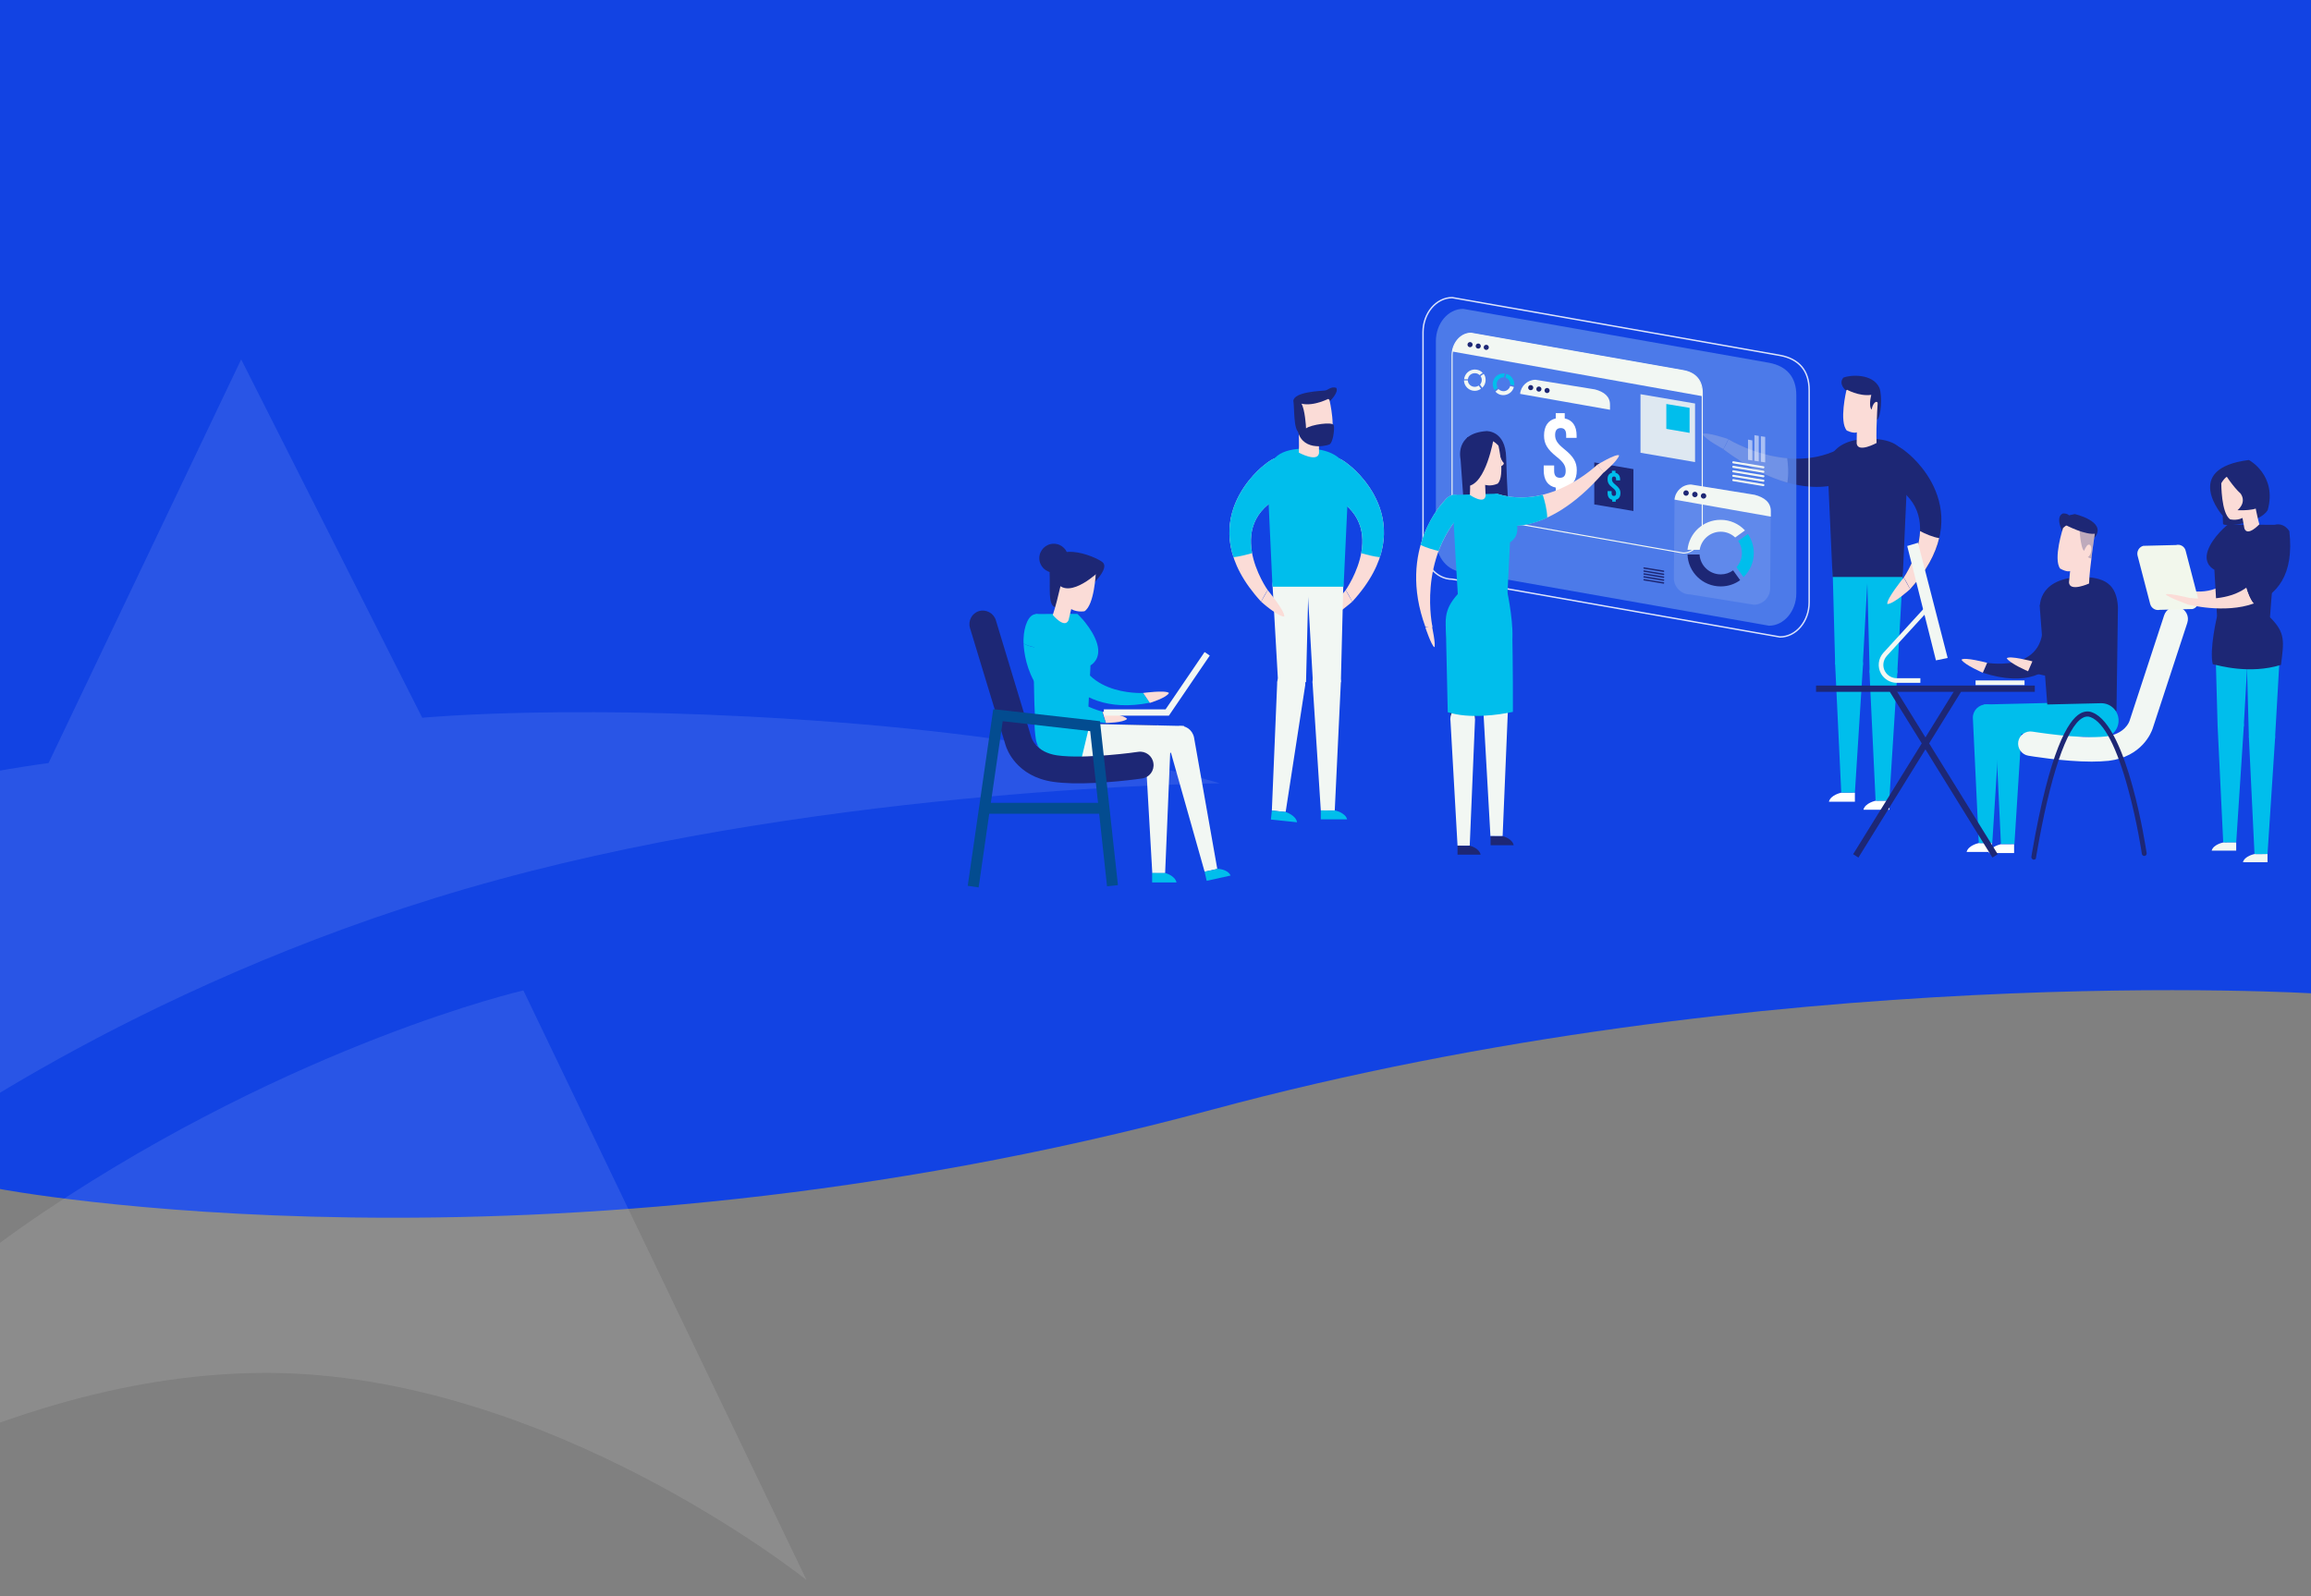 <svg width="1440" height="995" viewBox="0 0 1440 995" fill="none" xmlns="http://www.w3.org/2000/svg">
    <rect x="0" y="0" width="1440" height="995" fill="#808080" stroke="none"/>
    <rect width="1440" height="464" fill="#1243E3"/>
    <path d="M755.262 691.623C334.309 805.111 -1 740.909 -1 740.909V441H1443V619.268C1443 619.268 1103.38 597.771 755.262 691.623Z" fill="#1243E3"/>
    <g opacity="0.1">
        <path fill-rule="evenodd" clip-rule="evenodd" d="M310.512 548.252C521.753 490.607 760 488.206 760 488.206C760 488.206 677.184 462.386 524.154 450.376C362.722 437.766 263.103 447.374 263.103 447.374L150.281 224L30.258 475.596C30.258 475.596 -113.17 493.61 -265 554.257L-51.358 714.582C-51.358 714.582 93.87 607.098 310.512 548.252Z" fill="white"/>
        <path fill-rule="evenodd" clip-rule="evenodd" d="M27.257 755.414C-130.574 861.696 -201.988 994.4 -201.988 994.4C-204.388 1001 -30.354 855.692 165.884 855.692C341.718 855.692 502.55 984.792 502.55 984.792L326.115 617.306C326.115 617.306 185.088 649.731 27.257 755.414Z" fill="white"/>
    </g>
    <g clip-path="url(#clip0)">
        <path d="M1073.9 279.9C1073.9 279.9 1062.9 274.2 1060.9 270.6C1062.7 268.8 1077 273.7 1077 273.7L1073.9 279.9Z" fill="#FBDCD7"/>
        <path d="M1150.1 243.3C1150.1 243.3 1145.3 239.3 1148.6 235.4C1152.3 233.7 1166.9 232.4 1171.1 241.8C1172.9 246.7 1172.2 259.7 1169.6 261.8C1166.1 255.8 1164.3 248 1164.3 248L1160.6 245L1157.5 243.3" fill="#1D2775"/>
        <path d="M1165 419.2L1182.2 419.5L1185.5 359.9C1185.5 359.5 1185.6 359.1 1185.6 358.7C1185.6 352.6 1180.6 347.6 1174.5 347.6C1168.4 347.6 1163.4 352.6 1163.4 358.7C1163.4 358.8 1163.4 359 1163.4 359.1L1165 419.2Z" fill="#00BEEC"/>
        <path d="M1143.5 414.2L1160.7 414.5L1164 354.9C1164 354.5 1164.1 354.1 1164.1 353.7C1164.1 347.6 1159.1 342.6 1153 342.6C1146.9 342.6 1141.9 347.6 1141.9 353.7C1141.9 353.8 1141.9 354 1141.9 354.1L1143.5 414.2Z" fill="#00BEEC"/>
        <path d="M1173.6 410.7C1168.8 410.7 1164.9 414.5 1164.9 419.2L1168.7 499.1H1177.2L1182.2 420.2C1182.2 419.9 1182.3 419.5 1182.3 419.2C1182.3 414.5 1178.4 410.7 1173.6 410.7Z" fill="#00BEEC"/>
        <path d="M1152.2 405.6C1147.4 405.6 1143.5 409.4 1143.5 414.1L1147.3 494H1155.8L1160.8 415.1C1160.8 414.8 1160.9 414.4 1160.9 414.1C1160.9 409.5 1157 405.6 1152.2 405.6Z" fill="#00BEEC"/>
        <path d="M1188.6 293.2L1185.6 359.6H1164.2H1163.3H1141.9L1138.9 293.2C1138.9 293.2 1136.7 274 1164.5 273.4C1180.9 273.7 1188.2 278.8 1188.6 293.2Z" fill="#1D2775"/>
        <path d="M1168.7 499.1C1168.7 499.1 1162.2 500.4 1161.1 504.7C1170.6 504.7 1177.3 504.7 1177.3 504.7V499.1C1177.2 499.1 1168.5 499.3 1168.7 499.1Z" fill="white"/>
        <path d="M1147.2 494.1C1147.2 494.1 1140.7 495.4 1139.6 499.7C1149.1 499.7 1155.8 499.7 1155.8 499.7V494.1C1155.7 494.1 1147 494.2 1147.2 494.1Z" fill="white"/>
        <path d="M1148 278.7C1153.6 277.5 1159 281.1 1160.2 286.7C1161.4 292.3 1158.9 295.3 1152.2 298.9C1152.2 298.9 1124.1 317.4 1073.8 280C1076.1 276 1077 273.8 1077 273.8C1077 273.8 1115 297.4 1148 278.7Z" fill="#1D2775"/>
        <path d="M1170.4 245.1C1170.4 245.1 1160.4 232.5 1150.5 243.3C1150.5 243.3 1145.8 262.9 1150.8 268.4C1155.6 270.5 1157 269.4 1157 269.4L1156.9 276.4C1157.7 282.5 1169.3 276.1 1169.3 276.1C1168.8 265.6 1170.4 245.1 1170.4 245.1Z" fill="#FBDCD7"/>
        <path d="M1151 238.9L1150.5 242.7C1150.5 242.7 1158.2 247.2 1166 246.1C1165.1 249.5 1164.8 254.4 1166.3 255.2C1166.5 252.6 1169.1 248.1 1170.6 252C1172.1 255.9 1170.8 243.7 1170.8 243.7L1168.6 241.1L1163.5 238.2L1159.2 236.8L1156.4 236" fill="#1D2775"/>
        <path d="M1172.5 299.1C1168.8 293.6 1169.3 285.3 1173.7 280.5C1178 275.8 1181.9 276.7 1188.2 282C1188.2 282 1235.2 317.5 1190.2 367.2C1187.2 361.4 1186.2 360 1186.2 360C1186.2 360 1216.6 316.2 1172.5 299.1Z" fill="#1D2775"/>
        <path d="M1190.2 367.2C1190.2 367.2 1180.1 376.4 1176 376.5C1175.3 373.4 1186.2 360 1186.2 360L1190.2 367.2Z" fill="#FBDCD7"/>
        <path d="M1113.6 285.6C1093.2 283.8 1077 273.8 1077 273.8C1077 273.8 1076.2 276 1073.8 280C1089.2 291.5 1102.6 297.7 1113.7 300.8C1114.6 295.3 1114.2 289.8 1113.6 285.6Z" fill="#FBDCD7"/>
        <path d="M1196.4 331C1195.8 346.2 1186.2 360 1186.2 360C1186.2 360 1187.3 361.4 1190.2 367.2C1200.5 355.8 1206 345.1 1208.3 335.4C1204.1 334.7 1199.6 332.7 1196.4 331Z" fill="#FBDCD7"/>
        <path opacity="0.84" d="M1102.3 390L911.7 356.4C902.4 356.4 894.7 347.3 894.7 336.2V212.7C894.7 201.6 902.3 192.5 911.7 192.5L1102.3 226.1C1113.5 228.2 1119.3 235.2 1119.3 246.3V369.8C1119.3 380.9 1111.6 390 1102.3 390Z" fill="#5784EA"/>
        <path d="M969.4 260.8V257.5H975V260.8C979.9 261.8 982.4 265.6 982.4 271.5V272.9H975.9V271.1C975.9 268 974.6 266.8 972.5 266.8C970.4 266.8 969 268 969 271.1C969 274.2 970.3 276.4 974.9 280.1C980.5 284.6 982.5 288.1 982.5 293.1C982.5 299.1 979.9 302.9 975 303.9V307.1H969.4V303.9C964.4 302.9 961.9 299.1 961.9 293.1V290.1H968.4V293.5C968.4 296.6 969.8 297.8 972 297.8C974.2 297.8 975.6 296.7 975.6 293.5C975.6 290.3 974.3 288.1 969.7 284.5C964.1 280 962.1 276.5 962.1 271.5C962.1 265.7 964.6 261.9 969.4 260.8Z" fill="white"/>
        <path d="M1017.8 318.5L993.4 314.4V288.2L1017.8 292.4V318.5Z" fill="#1D2775"/>
        <path d="M1004.4 294.7V293.4H1006.6V294.7C1008.5 295.1 1009.5 296.6 1009.5 298.9V299.4H1007V298.7C1007 297.5 1006.5 297 1005.7 297C1004.8 297 1004.4 297.5 1004.4 298.7C1004.4 299.9 1004.9 300.8 1006.7 302.2C1008.9 304 1009.7 305.3 1009.7 307.3C1009.7 309.6 1008.7 311.1 1006.8 311.5V312.7H1004.6V311.5C1002.7 311.1 1001.7 309.6 1001.7 307.3V306.1H1004.2V307.4C1004.2 308.6 1004.7 309.1 1005.6 309.1C1006.5 309.1 1007 308.7 1007 307.4C1007 306.2 1006.5 305.3 1004.7 303.9C1002.5 302.2 1001.7 300.8 1001.7 298.8C1001.6 296.6 1002.5 295.1 1004.4 294.7Z" fill="#00BEEC"/>
        <path d="M1048.9 344.7L916.6 321.4C910.1 321.4 904.8 315.1 904.8 307.4V221.7C904.8 214 910.1 207.7 916.6 207.7L1048.9 231C1056.7 232.4 1060.7 237.3 1060.7 245V330.7C1060.6 338.4 1055.3 344.7 1048.9 344.7Z" stroke="#F2F7F3" stroke-width="0.669" stroke-miterlimit="10"/>
        <path d="M1098.8 290.6L1080 287.5C1079.7 287.5 1079.4 287.8 1079.4 288.1V288.2C1079.4 288.5 1079.7 288.8 1080 288.8L1098.8 291.9C1099.1 291.9 1099.4 291.6 1099.4 291.3V291.2C1099.4 290.9 1099.2 290.6 1098.8 290.6Z" fill="#F2F7F3"/>
        <path d="M1098.8 293.4L1080 290.3C1079.7 290.3 1079.4 290.6 1079.4 290.9V291C1079.4 291.3 1079.7 291.6 1080 291.6L1098.8 294.7C1099.1 294.7 1099.4 294.4 1099.4 294.1V294C1099.4 293.7 1099.2 293.4 1098.8 293.4Z" fill="#F2F7F3"/>
        <path d="M1098.8 296.2L1080 293.1C1079.7 293.1 1079.4 293.4 1079.4 293.7V293.8C1079.4 294.1 1079.7 294.4 1080 294.4L1098.8 297.5C1099.1 297.5 1099.4 297.2 1099.4 296.9V296.8C1099.4 296.4 1099.2 296.2 1098.8 296.2Z" fill="#F2F7F3"/>
        <path d="M1098.8 299L1080 295.9C1079.7 295.9 1079.4 296.2 1079.4 296.5V296.6C1079.4 296.9 1079.7 297.2 1080 297.2L1098.8 300.3C1099.1 300.3 1099.4 300 1099.4 299.7V299.6C1099.4 299.2 1099.2 299 1098.8 299Z" fill="#F2F7F3"/>
        <path d="M1098.8 301.7L1080 298.6C1079.7 298.6 1079.4 298.9 1079.4 299.2V299.3C1079.4 299.6 1079.7 299.9 1080 299.9L1098.8 303C1099.1 303 1099.4 302.7 1099.4 302.4V302.3C1099.4 302 1099.2 301.7 1098.8 301.7Z" fill="#F2F7F3"/>
        <path d="M1036.6 355.6L1024.4 353.6C1024.2 353.6 1024 353.8 1024 354V354.1C1024 354.3 1024.2 354.5 1024.4 354.5L1036.6 356.5C1036.8 356.5 1037 356.3 1037 356.1V356C1037 355.8 1036.8 355.6 1036.6 355.6Z" fill="#1D2775"/>
        <path d="M1036.6 357.5L1024.4 355.5C1024.2 355.5 1024 355.7 1024 355.9V356C1024 356.2 1024.2 356.4 1024.4 356.4L1036.6 358.4C1036.8 358.4 1037 358.2 1037 358V357.9C1037 357.6 1036.8 357.5 1036.6 357.5Z" fill="#1D2775"/>
        <path d="M1036.6 359.3L1024.4 357.3C1024.2 357.3 1024 357.5 1024 357.7V357.8C1024 358 1024.2 358.2 1024.4 358.2L1036.6 360.2C1036.8 360.2 1037 360 1037 359.8V359.7C1037 359.4 1036.8 359.3 1036.6 359.3Z" fill="#1D2775"/>
        <path d="M1036.6 361.1L1024.4 359.1C1024.2 359.1 1024 359.3 1024 359.5V359.6C1024 359.8 1024.2 360 1024.4 360L1036.6 362C1036.8 362 1037 361.8 1037 361.6V361.5C1037 361.2 1036.8 361.1 1036.6 361.1Z" fill="#1D2775"/>
        <path d="M1036.6 362.9L1024.4 360.9C1024.2 360.9 1024 361.1 1024 361.3V361.4C1024 361.6 1024.2 361.8 1024.4 361.8L1036.6 363.8C1036.8 363.8 1037 363.6 1037 363.4V363.3C1037 363.1 1036.8 362.9 1036.6 362.9Z" fill="#1D2775"/>
        <path opacity="0.84" d="M1109.1 397L904.9 361C894.9 361 886.7 351.3 886.7 339.4V207.1C886.7 195.2 894.9 185.5 904.9 185.5L1109.1 221.5C1121.1 223.7 1127.3 231.2 1127.3 243.1V375.4C1127.3 387.3 1119.1 397 1109.1 397Z" stroke="white" stroke-width="0.891" stroke-miterlimit="10"/>
        <path opacity="0.88" d="M1056.2 288L1022.2 282.2V245.7L1056.2 251.5V288Z" fill="#F2F7F3"/>
        <path d="M1052.8 269.8L1038.3 267.3V251.8L1052.8 254.2V269.8Z" fill="#00BEEC"/>
        <path opacity="0.52" d="M1097.2 271.9V287.8L1099.9 288.2V272.3L1097.2 271.9Z" fill="white"/>
        <path opacity="0.52" d="M1093.2 271.2V287.2L1095.9 287.6V271.7L1093.2 271.2Z" fill="white"/>
        <path opacity="0.52" d="M1089.2 274V286.6L1091.9 287V274.5L1089.2 274Z" fill="white"/>
        <path d="M1060.6 246.9V244.9C1060.6 237.2 1056.6 232.3 1048.8 230.9L916.6 207.6C910.9 207.6 906 212.6 905 219.1L1060.6 246.9Z" fill="#F2F7F3"/>
        <path opacity="0.11" d="M1093.3 308.4L1053.7 302C1048.1 301.9 1043.4 306.5 1043.4 312.1L1043 360.2C1042.9 365.8 1047.5 370.5 1053.1 370.5L1092.7 376.9C1098.3 377 1103 372.4 1103 366.8L1103.4 318.7C1103.5 313.1 1099.4 310 1093.3 308.4Z" fill="white"/>
        <path d="M1093.3 308.4L1053.7 302C1048.3 302 1043.9 306.1 1043.4 311.4L1103.4 322V318.8C1103.5 313.1 1099.4 310 1093.3 308.4Z" fill="#F2F7F3"/>
        <path d="M1050.6 309C1051.54 309 1052.3 308.239 1052.3 307.3C1052.3 306.361 1051.54 305.6 1050.6 305.6C1049.66 305.6 1048.9 306.361 1048.9 307.3C1048.9 308.239 1049.66 309 1050.6 309Z" fill="#1D2775"/>
        <path d="M1056.1 309.9C1057.04 309.9 1057.8 309.139 1057.8 308.2C1057.8 307.261 1057.04 306.5 1056.1 306.5C1055.16 306.5 1054.4 307.261 1054.4 308.2C1054.4 309.139 1055.16 309.9 1056.1 309.9Z" fill="#1D2775"/>
        <path d="M1061.5 310.8C1062.44 310.8 1063.2 310.039 1063.2 309.1C1063.2 308.161 1062.44 307.4 1061.5 307.4C1060.56 307.4 1059.8 308.161 1059.8 309.1C1059.8 310.039 1060.56 310.8 1061.5 310.8Z" fill="#1D2775"/>
        <path d="M993.8 242.7L956.8 236.7C951.8 236.7 947.6 240.6 947.2 245.5L1003.2 255.4V252.4C1003.3 247.1 999.5 244.2 993.8 242.7Z" fill="#F2F7F3"/>
        <path d="M953.8 243.2C954.684 243.2 955.4 242.484 955.4 241.6C955.4 240.716 954.684 240 953.8 240C952.916 240 952.2 240.716 952.2 241.6C952.2 242.484 952.916 243.2 953.8 243.2Z" fill="#1D2775"/>
        <path d="M958.9 244.1C959.784 244.1 960.5 243.384 960.5 242.5C960.5 241.616 959.784 240.9 958.9 240.9C958.016 240.9 957.3 241.616 957.3 242.5C957.3 243.384 958.016 244.1 958.9 244.1Z" fill="#1D2775"/>
        <path d="M964 245C964.884 245 965.6 244.284 965.6 243.4C965.6 242.516 964.884 241.8 964 241.8C963.116 241.8 962.4 242.516 962.4 243.4C962.4 244.284 963.116 245 964 245Z" fill="#1D2775"/>
        <path d="M1079.9 355.5C1077.7 357.1 1075.1 358 1072.2 358C1065.2 358 1059.4 352.5 1059 345.6H1051.5C1051.9 356.7 1061 365.5 1072.2 365.5C1076.7 365.5 1080.9 364.1 1084.3 361.6L1079.9 355.5Z" fill="#1D2775"/>
        <path d="M1059.1 342.6C1060.1 336.3 1065.6 331.4 1072.2 331.4C1075.7 331.4 1078.9 332.8 1081.2 335L1087.3 330.6C1083.5 326.5 1078.1 324 1072.1 324C1061.3 324 1052.5 332.2 1051.5 342.7H1059.1V342.6Z" fill="#F2F7F3"/>
        <path d="M1083.1 337.2C1084.6 339.3 1085.4 341.9 1085.4 344.7C1085.4 348.1 1084.1 351.2 1082 353.5L1086.4 359.7C1090.3 355.9 1092.8 350.6 1092.8 344.7C1092.8 340.3 1091.4 336.2 1089.1 332.8L1083.1 337.2Z" fill="#00BEEC"/>
        <path d="M916 216.4C916.884 216.4 917.6 215.684 917.6 214.8C917.6 213.916 916.884 213.2 916 213.2C915.116 213.2 914.4 213.916 914.4 214.8C914.4 215.684 915.116 216.4 916 216.4Z" fill="#1D2775"/>
        <path d="M921.1 217.3C921.984 217.3 922.7 216.584 922.7 215.7C922.7 214.816 921.984 214.1 921.1 214.1C920.216 214.1 919.5 214.816 919.5 215.7C919.5 216.584 920.216 217.3 921.1 217.3Z" fill="#1D2775"/>
        <path d="M926.1 218.1C926.984 218.1 927.7 217.384 927.7 216.5C927.7 215.616 926.984 214.9 926.1 214.9C925.216 214.9 924.5 215.616 924.5 216.5C924.5 217.384 925.216 218.1 926.1 218.1Z" fill="#1D2775"/>
        <path d="M921.4 240.3C920.7 240.8 919.8 241.1 918.9 241.1C916.6 241.1 914.7 239.3 914.6 237.1H912.2C912.3 240.7 915.3 243.6 918.9 243.6C920.4 243.6 921.7 243.1 922.8 242.3L921.4 240.3Z" fill="#F2F7F3"/>
        <path d="M914.7 236.2C915 234.1 916.8 232.6 919 232.6C920.1 232.6 921.2 233 921.9 233.8L923.9 232.4C922.7 231.1 920.9 230.3 919 230.3C915.5 230.3 912.6 233 912.3 236.4H914.7V236.2Z" fill="#F2F7F3"/>
        <path d="M922.5 234.4C923 235.1 923.3 235.9 923.3 236.8C923.3 237.9 922.9 238.9 922.2 239.7L923.6 241.7C924.9 240.5 925.7 238.8 925.7 236.8C925.7 235.4 925.3 234 924.5 233L922.5 234.4Z" fill="#F2F7F3"/>
        <path d="M941 240.6C940.8 241.4 940.3 242.2 939.6 242.8C937.9 244.3 935.3 244.1 933.7 242.5L931.8 244.1C934.2 246.8 938.3 247 941.1 244.7C942.2 243.8 943 242.5 943.3 241.2L941 240.6Z" fill="#F2F7F3"/>
        <path d="M933.2 241.7C932.1 239.9 932.5 237.6 934.1 236.2C935 235.5 936 235.1 937.1 235.2L937.7 232.8C935.9 232.6 934 233.1 932.5 234.3C929.8 236.6 929.4 240.4 931.3 243.2L933.2 241.7Z" fill="#00BEEC"/>
        <path d="M938 235.4C938.8 235.6 939.6 236.1 940.1 236.8C940.8 237.6 941.1 238.7 941.1 239.7L943.5 240.3C943.7 238.5 943.2 236.7 942 235.2C941.1 234.1 939.9 233.4 938.6 233L938 235.4Z" fill="#00BEEC"/>
        <path d="M888.2 391.2C888.2 391.2 891.7 401.8 893.7 403.4C894.9 402.5 892.2 390 892.2 390L888.2 391.2Z" fill="#FBDCD7"/>
        <path d="M912.4 318.1C913.8 314.6 912.3 310.6 909 309.1C905.7 307.6 902.5 308.8 899.9 312.3C899.9 312.3 870.2 342 888.2 390.8C891.2 391.2 892.6 390.8 892.6 390.8C892.6 390.8 883 348.1 912.4 318.1Z" fill="#FBDCD7"/>
        <path d="M899.9 312.3C902.5 308.7 905.7 307.6 909 309.1C912.3 310.6 913.8 314.6 912.4 318.1C904.7 326 899.6 334.8 896.4 343.4C893.7 342.8 888.5 341.4 885.2 339.6C890.1 322 899.9 312.3 899.9 312.3Z" fill="#00BEEC"/>
        <path d="M926.2 268.7C926.2 268.7 938.1 268.1 938.5 285.2C938.9 302.3 940.3 322.2 940.3 322.2L912.8 324.2L910.1 286.4C910.1 286.3 906.1 270.1 926.2 268.7Z" fill="#1D2775"/>
        <path d="M933.3 307.9C928.1 308 924 312.2 924.1 317.3C924.2 322.5 926.9 324.7 933.5 326.5C933.5 326.5 962 337.4 999.3 294.4C996.5 291.3 995.3 289.6 995.3 289.6C995.3 289.6 966.2 318 933.3 307.9Z" fill="#FBDCD7"/>
        <path d="M999.2 294.6C999.2 294.6 1007.9 287.4 1008.9 283.8C1006.9 282.6 995.2 289.7 995.2 289.7L999.2 294.6Z" fill="#FBDCD7"/>
        <path d="M936.8 395.6C936.8 395.6 928.6 402.8 925.6 402.3C925.3 399.2 934.4 388.1 934.4 388.1L936.8 395.6Z" fill="#FBDCD7"/>
        <path d="M919.1 448.3L903.8 448.6L900.9 389.8C900.9 389.4 900.8 389 900.8 388.6C900.8 382.6 905.2 377.7 910.6 377.7C916 377.7 920.4 382.6 920.4 388.6C920.4 388.7 920.4 388.9 920.4 389L919.1 448.3Z" fill="#1D2775"/>
        <path d="M939.7 442.4L924.4 442.7L921.5 383.9C921.5 383.5 921.4 383.1 921.4 382.7C921.4 376.7 925.8 371.8 931.2 371.8C936.6 371.8 941 376.7 941 382.7C941 382.8 941 383 941 383.1L939.7 442.4Z" fill="#1D2775"/>
        <path d="M911.4 439.9C915.7 439.9 919.1 443.7 919.1 448.3L915.8 527.1H908.2L903.8 449.3C903.8 449 903.7 448.7 903.7 448.3C903.7 443.7 907.1 439.9 911.4 439.9Z" fill="#F2F7F3"/>
        <path d="M931.9 433.9C936.2 433.9 939.6 437.7 939.6 442.3L936.3 521.1H928.7L924.3 443.3C924.3 443 924.2 442.7 924.2 442.3C924.2 437.7 927.7 433.9 931.9 433.9Z" fill="#F2F7F3"/>
        <path d="M915.8 527.1C915.8 527.1 921.6 528.4 922.6 532.7C914.1 532.7 908.2 532.7 908.2 532.7V527.1C908.2 527.1 915.9 527.3 915.8 527.1Z" fill="#1D2775"/>
        <path d="M936.4 521.2C936.4 521.2 942.2 522.5 943.2 526.8C934.7 526.8 928.8 526.8 928.8 526.8V521.2C928.8 521.2 936.5 521.3 936.4 521.2Z" fill="#1D2775"/>
        <path d="M939.3 369.3C939.3 369.3 944 391.9 941.9 401.8C938.6 402.5 920.5 408.9 901.9 402.3C900.3 386.5 899.1 380.6 908.5 370.1C917.7 370 939.3 369.3 939.3 369.3Z" fill="#00BEEC"/>
        <path d="M939.3 370L940.9 338C940.9 338 947.6 334.6 944.8 325.2C942 315.8 933.1 307.7 933.1 307.7L904.9 308.5C904.9 308.5 906.4 338.9 908.4 370.8C913.9 370.7 939.3 369.8 939.3 370Z" fill="#00BEEC"/>
        <path d="M915.1 279.4C915.1 279.4 924.5 267.7 933.7 277.8C933.7 277.8 938 296.2 933.3 301.4C928.8 303.4 925.4 302.2 925.4 302.2L925.7 309C924.9 314.7 915.9 308.5 915.9 308.5C916.5 298.6 915.1 279.4 915.1 279.4Z" fill="#FBDCD7"/>
        <path d="M930.7 273.3C930.7 273.3 926 302 914.4 303C913.5 290.8 912.7 279.3 912.7 279.3L914.2 272.6L921.3 271L928 270.3" fill="#1D2775"/>
        <path d="M902.1 443.9L900.9 389.8L937.3 383.1L942.3 391.9C942.3 391.9 942.8 420.6 942.7 443.7C933.7 445.6 915.7 448.2 902.1 443.9Z" fill="#00BEEC"/>
        <path d="M934.7 284.6C934.7 284.6 936 287.8 936.9 288.4C937.6 289.4 935.4 290.6 935.4 290.6" fill="#FBDCD7"/>
        <path d="M933.3 307.9C930.6 307.9 928.3 309.1 926.6 310.9L928.1 324.5C929.5 325.3 931.3 326 933.5 326.6C933.5 326.6 945.5 331.2 964.1 322.7C964 317.7 962.5 312.1 961.3 308.4C952.7 310.5 943.2 310.9 933.3 307.9Z" fill="#00BEEC"/>
        <path d="M828.3 250.4C828.3 250.4 834.5 244.6 832.6 241.7C829.2 240.7 827.6 243.2 825.5 243.4C823.4 243.7 806.2 244.1 805.9 249.9C806.6 253.4 805.9 269 809.6 269.3C813.4 269.6 823.5 259.8 823.5 259.8" fill="#1D2775"/>
        <path d="M824.7 306.9C821 301.4 821.5 293.1 825.9 288.3C830.3 283.6 834.2 284.5 840.6 289.8C840.6 289.8 888.2 325.3 842.6 375C839.6 369.2 838.5 367.8 838.5 367.8C838.5 367.8 869.4 323.9 824.7 306.9Z" fill="#FBDCD7"/>
        <path d="M842.6 375C842.6 375 832.4 384.2 828.2 384.3C827.4 381.2 838.5 367.8 838.5 367.8L842.6 375Z" fill="#FBDCD7"/>
        <path d="M859.8 347.3C871.2 312.6 840.6 289.8 840.6 289.8C834.2 284.5 830.3 283.6 825.9 288.3C821.5 293 821 301.3 824.7 306.9C847.6 315.6 850.7 331.4 848.2 344.8C851.4 345.7 856 346.9 859.8 347.3Z" fill="#00BEEC"/>
        <path d="M803.7 306.9C807.4 301.4 806.9 293.1 802.5 288.3C798.1 283.6 794.2 284.5 787.8 289.8C787.8 289.8 740.2 325.3 785.8 375C788.8 369.2 789.9 367.8 789.9 367.8C789.9 367.8 758.9 323.9 803.7 306.9Z" fill="#FBDCD7"/>
        <path d="M813.8 425.2L796.4 425.5L793 365.9C793 365.5 792.9 365.1 792.9 364.7C792.9 358.6 797.9 353.6 804.1 353.6C810.3 353.6 815.3 358.6 815.3 364.7C815.3 364.8 815.3 365 815.3 365.1L813.8 425.2Z" fill="#F2F7F3"/>
        <path d="M835.5 425.2L818.1 425.5L814.7 365.9C814.7 365.5 814.6 365.1 814.6 364.7C814.6 358.6 819.6 353.6 825.8 353.6C832 353.6 837 358.6 837 364.7C837 364.8 837 365 837 365.1L835.5 425.2Z" fill="#F2F7F3"/>
        <path d="M805.5 417.6C810.3 418.1 813.8 422.3 813.3 427L801.1 506.1L792.5 505.2L795.8 426.2C795.8 425.9 795.8 425.5 795.8 425.2C796.4 420.5 800.7 417.1 805.5 417.6Z" fill="#F2F7F3"/>
        <path d="M826.7 416.7C831.6 416.7 835.5 420.5 835.5 425.2L831.7 505.1H823L817.9 426.2C817.9 425.9 817.8 425.5 817.8 425.2C817.9 420.5 821.8 416.7 826.7 416.7Z" fill="#F2F7F3"/>
        <path d="M789.8 299.3L792.9 365.7H814.6H815.5H837.2L840.3 299.3C840.3 299.3 842.5 280.1 814.4 279.5C797.6 279.7 790.2 284.8 789.8 299.3Z" fill="#00BEEC"/>
        <path d="M801.1 506.1C801.1 506.1 807.5 508.1 808.2 512.5C798.6 511.5 791.9 510.8 791.9 510.8L792.5 505.2C792.5 505.2 801.3 506.2 801.1 506.1Z" fill="#00BEEC"/>
        <path d="M831.7 505.1C831.7 505.1 838.3 506.4 839.4 510.7C829.7 510.7 823 510.7 823 510.7V505.1C823.1 505.1 831.9 505.3 831.7 505.1Z" fill="#00BEEC"/>
        <path d="M808.3 251.1C808.3 251.1 818.4 238.5 828.4 249.3C828.4 249.3 833.1 268.9 828.1 274.4C823.2 276.5 821.8 275.4 821.8 275.4L821.9 282.4C821 288.5 809.3 282.1 809.3 282.1C809.8 271.6 808.3 251.1 808.3 251.1Z" fill="#FBDCD7"/>
        <path d="M785.8 375C785.8 375 796 384.2 800.2 384.3C801 381.2 789.9 367.8 789.9 367.8L785.8 375Z" fill="#FBDCD7"/>
        <path d="M768.6 347.3C757.2 312.6 787.8 289.8 787.8 289.8C794.2 284.5 798.1 283.6 802.5 288.3C806.9 293 807.4 301.3 803.7 306.9C780.8 315.6 777.7 331.4 780.2 344.8C776.9 345.7 772.3 346.9 768.6 347.3Z" fill="#00BEEC"/>
        <path d="M828.7 248.1C828.7 248.1 818.7 253.5 811 251.6C813.1 255.4 813.8 265.6 813.8 267C816.7 264.7 830.5 262.6 831.1 265.1C831.7 267.9 830.5 276 828.4 277C826.3 278 810 281.8 808.2 266.2C807 252.5 806.9 249.6 806.9 249.6L808.8 247.4C808.8 247.4 817.9 243.9 822.7 244.3" fill="#1D2775"/>
        <path d="M682.4 362.5C682.4 362.5 691 353.9 687.1 350.5C683.3 347.1 652.3 333.5 654.1 359.7C654.3 370.4 652.9 380.3 660.5 378.5C668.1 376.7 676.4 367.8 676.4 367.8" fill="#1D2775"/>
        <path d="M656.6 356.9C661.571 356.9 665.6 352.871 665.6 347.9C665.6 342.929 661.571 338.9 656.6 338.9C651.629 338.9 647.6 342.929 647.6 347.9C647.6 352.871 651.629 356.9 656.6 356.9Z" fill="#1D2775"/>
        <path d="M670 394.8C668.2 386.8 660.8 384.5 655.7 385.5C650.6 386.5 650.3 395.5 652.3 402.4C652.3 402.4 663.3 448.5 716.5 438C713.1 433.3 712.3 431.9 712.3 431.9C712.3 431.9 668.4 434.5 670 394.8Z" fill="#00BEEC"/>
        <path d="M716.5 438.1C716.5 438.1 727 434.9 728.4 431.9C726.2 430 712.3 431.9 712.3 431.9L716.5 438.1Z" fill="#FBDCD7"/>
        <path d="M680.1 408C677.3 410.3 671.8 414.6 667.5 415.7C661.9 407.4 660.1 400 660.1 400C658.1 393 658.5 384.1 663.5 383.1C668.6 382.1 676 384.4 677.8 392.4C677.6 398.5 678.4 403.6 680.1 408Z" fill="#00BEEC"/>
        <path d="M721.4 452.1L721.7 468.3L659.6 471.4C659.2 471.4 658.8 471.5 658.4 471.5C652 471.5 646.9 466.8 646.9 461.1C646.9 455.4 652.1 450.7 658.4 450.7C658.6 450.7 658.7 450.7 658.9 450.7L721.4 452.1Z" fill="#1D2775"/>
        <path d="M721.3 452.1C725.8 452.1 729.5 456.1 729.5 461L726 544.2H718L713.3 462C713.3 461.7 713.2 461.3 713.2 461C713.1 456 716.8 452.1 721.3 452.1Z" fill="#F2F7F3"/>
        <path d="M725.9 544.1C725.9 544.1 732 545.5 733.1 550C724.1 550 717.9 550 717.9 550V544.1C717.9 544.1 726.1 544.3 725.9 544.1Z" fill="#00BEEC"/>
        <path d="M737.9 452.5L738.2 468.7L675.9 471.8C675.5 471.8 675.1 471.9 674.7 471.9C668.3 471.9 663.1 467.2 663.1 461.5C663.1 455.8 668.3 451.1 674.7 451.1C674.9 451.1 675 451.1 675.2 451.1L737.9 452.5Z" fill="#F2F7F3"/>
        <path d="M734.1 452.7C738.5 451.7 743 454.8 744 459.6L758.5 541.6L750.6 543.3L728.2 464.1C728.1 463.8 728 463.5 727.9 463.1C727 458.3 729.7 453.6 734.1 452.7Z" fill="#F2F7F3"/>
        <path d="M758.5 541.5C758.5 541.5 764.8 541.5 766.8 545.7C758 547.6 751.9 549 751.9 549L750.6 543.3C750.7 543.3 758.7 541.7 758.5 541.5Z" fill="#00BEEC"/>
        <path d="M677.4 447L678.6 453.1L674.1 471.9C674.1 471.9 647.8 477.3 645.4 460.4C643 443.6 647.1 444.1 647.1 444.1" fill="#00BEEC"/>
        <path d="M677.8 448.5L679.5 414.7C679.5 414.7 686.6 411.1 683.6 401.1C680.6 391.2 671.3 382.6 671.3 382.6L645.3 382.7C645.3 382.7 643 416.4 645.1 450.1C650.8 450.1 677.8 448.2 677.8 448.5Z" fill="#00BEEC"/>
        <path d="M663.4 353.6C663.4 353.6 676.3 344.4 682.8 357.2C682.8 357.2 681.9 377.2 675.7 381C670.6 381.7 667.5 379.6 667.5 379.6L665.8 386.6C663.3 392.1 656 383.3 656 383.3C659.3 373.5 663.4 353.6 663.4 353.6Z" fill="#FBDCD7"/>
        <path d="M689.1 450.6C689.1 450.6 700 450.5 702.3 448.1C700.8 445.6 686.9 443.5 686.9 443.5L689.1 450.6Z" fill="#FBDCD7"/>
        <path d="M654.9 404.3C650.6 434.9 686.8 443.5 686.8 443.5C686.8 443.5 687.1 445.1 689 450.6C643.5 446.2 638.3 411.8 637.8 401.1C642.8 404 650.6 404.4 654.9 404.3Z" fill="#00BEEC"/>
        <path d="M646 382.8C651.2 383.3 657.6 387.7 657 395.8C656 398.8 655.3 401.7 654.9 404.3C650.5 404.3 642.7 403.9 637.8 401.1C637.7 399.1 637.8 398 637.8 398C638 390.8 640.8 382.3 646 382.8Z" fill="#00BEEC"/>
        <path d="M685.1 355.9C685.1 355.9 666.8 373.8 658.8 363.5C654.9 351.9 658 348 658 348L668.2 345.7L677.9 347.3L683.1 349.8" fill="#1D2775"/>
        <path d="M610 380.9C614.4 379.6 619.1 382.1 620.5 386.5L642.7 459.8C642.7 459.9 642.7 460 642.8 460C642.8 460.1 645.6 468.9 658.7 470.8C676.3 473.3 708.9 468.7 709.2 468.6C713.8 467.9 718.1 471.1 718.7 475.7C719.4 480.3 716.2 484.6 711.6 485.2C710.4 485.4 687.2 488.7 667.9 488.2C663.8 488.1 659.8 487.8 656.3 487.3C633.3 484 627.3 466.9 626.6 464.5L604.4 391.4C603.1 386.9 605.6 382.2 610 380.9Z" fill="#1D2775"/>
        <path d="M616.4 507.2H684.9L689.8 552.4L696.6 551.7L685.4 449.5L618.9 442L603 552.1L609.8 553.1L616.4 507.2ZM617.4 500.4L624.8 449.5L679.3 455.7L684.2 500.4H617.4Z" fill="#034C90"/>
        <path d="M687.8 444.1H727.3L752.2 407.5" stroke="#F2F7F3" stroke-width="3.902" stroke-miterlimit="10"/>
        <path d="M1236.2 439.1L1235.9 455.9L1294.3 459.2C1294.7 459.2 1295.1 459.3 1295.5 459.3C1301.5 459.3 1306.3 454.5 1306.3 448.5C1306.3 442.5 1301.5 437.7 1295.5 437.7C1295.4 437.7 1295.2 437.7 1295.1 437.7L1236.2 439.1Z" fill="#00BEEC"/>
        <path d="M1237.8 439C1233.1 439 1229.3 442.7 1229.3 447.3L1233 525.5H1241.4L1246.3 448.2C1246.3 447.9 1246.4 447.6 1246.4 447.2C1246.2 442.7 1242.4 439 1237.8 439Z" fill="#00BEEC"/>
        <path d="M1232.9 525.5C1232.9 525.5 1226.5 526.8 1225.4 531C1234.7 531 1241.2 531 1241.2 531V525.5C1241.3 525.5 1232.8 525.7 1232.9 525.5Z" fill="white"/>
        <path d="M1271 377.4C1272.7 372.1 1278.4 369.2 1283.7 371C1289 372.7 1290.4 376.3 1290.1 383.7C1290.1 383.7 1290.9 437.1 1235.5 419.3C1237.7 414.5 1238.1 413.1 1238.1 413.1C1238.1 413.1 1282.3 421.1 1271 377.4Z" fill="#1D2775"/>
        <path d="M1235.5 419.3C1235.5 419.3 1224.3 414.5 1222.2 411.2C1223.9 409.3 1238.2 413.1 1238.2 413.1L1235.5 419.3Z" fill="#FBDCD7"/>
        <path d="M1319.7 378.2L1318.8 443.2L1297.9 443.9H1297L1276.1 444.6L1271.1 379.8C1271.1 379.8 1268.4 361.1 1295.5 359.6C1311.6 359.4 1318.8 364.1 1319.7 378.2Z" fill="#1D2775"/>
        <path d="M1250 439.7L1249.7 456.5L1308.1 459.8C1308.5 459.8 1308.9 459.9 1309.3 459.9C1315.3 459.9 1320.1 455.1 1320.1 449.1C1320.1 443.1 1315.3 438.3 1309.3 438.3C1309.2 438.3 1309 438.3 1308.9 438.3L1250 439.7Z" fill="#00BEEC"/>
        <path d="M1251.6 439.6C1246.9 439.6 1243.1 443.3 1243.1 447.9L1246.8 526.1H1255.2L1260.1 448.8C1260.1 448.5 1260.2 448.2 1260.2 447.8C1260 443.3 1256.2 439.6 1251.6 439.6Z" fill="#00BEEC"/>
        <path d="M1246.7 526.2C1246.7 526.2 1240.3 527.5 1239.2 531.7C1248.5 531.7 1255 531.7 1255 531.7V526.2C1255.1 526.2 1246.6 526.3 1246.7 526.2Z" fill="white"/>
        <path d="M1358.1 378.6C1354.1 377.3 1349.8 379.5 1348.5 383.5L1326.9 449.4C1326.9 449.5 1326.9 449.5 1326.8 449.6C1326.8 449.7 1324.1 457.6 1312.1 459C1296.1 460.9 1266.7 456 1266.4 456C1262.3 455.3 1258.3 458.1 1257.6 462.2C1256.9 466.3 1259.7 470.3 1263.8 471C1264.9 471.2 1285.8 474.7 1303.4 474.7C1307.1 474.7 1310.7 474.5 1313.9 474.2C1334.8 471.7 1340.6 456.3 1341.3 454.2L1362.9 388.3C1364.3 384.2 1362.1 379.9 1358.1 378.6Z" fill="#F2F7F3"/>
        <path d="M1267.3 535.8C1267.1 535.8 1267 535.8 1266.8 535.7C1266 535.4 1265.6 534.6 1265.8 533.9C1265.8 533.7 1266 532.9 1266.1 531.9C1277.2 467.6 1288.6 449 1296.2 444.7C1298.7 443.3 1301.4 443 1303.9 444.1C1325.8 452.7 1337.1 528.6 1337.6 531.8C1337.7 532.6 1337.1 533.4 1336.3 533.5C1335.5 533.6 1334.7 533 1334.6 532.2C1334.6 532 1331.7 512.5 1326.2 492.3C1319.1 465.9 1311 450.2 1302.7 447C1301 446.3 1299.3 446.5 1297.6 447.5C1287.7 453.1 1277.3 484 1269 532.5C1268.7 534.5 1268.6 534.6 1268.6 534.8C1268.6 535.4 1268 535.8 1267.3 535.8Z" fill="#1D2775"/>
        <path d="M1267.9 427.3H1131.6V431.2H1267.9V427.3Z" fill="#1D2775"/>
        <path d="M1158 534.5L1154.7 532.4L1218.7 429L1222 431.1L1158 534.5Z" fill="#1D2775"/>
        <path d="M1241.5 534.5L1177.5 431.1L1180.8 429L1244.8 532.4L1241.5 534.5Z" fill="#1D2775"/>
        <path d="M1195.1 338.3L1213.6 410.1L1206.3 411.6L1188.4 340.3L1195.1 338.3Z" fill="#F2F7F3"/>
        <path d="M1196.6 425.6H1181.9C1177.9 425.6 1174.1 423.4 1172.1 419.9C1169.7 415.7 1170.3 410.4 1173.6 406.8L1199.4 378.6L1201.5 380.6L1175.7 408.8C1173.3 411.5 1172.8 415.4 1174.6 418.5C1176.1 421.1 1178.9 422.7 1181.9 422.7H1196.6V425.6Z" fill="#F2F7F3"/>
        <path d="M1299.2 376.5C1300.9 371.2 1306.6 368.3 1311.9 370.1C1317.2 371.8 1318.6 375.4 1318.3 382.8C1318.3 382.8 1319.1 436.2 1263.7 418.4C1265.9 413.6 1266.3 412.2 1266.3 412.2C1266.3 412.2 1310.6 420.1 1299.2 376.5Z" fill="#1D2775"/>
        <path d="M1263.7 418.4C1263.7 418.4 1252.5 413.6 1250.4 410.3C1252.1 408.4 1266.4 412.2 1266.4 412.2L1263.7 418.4Z" fill="#FBDCD7"/>
        <path d="M1261.5 424.1H1231V427H1261.5V424.1Z" fill="#F2F7F3"/>
        <path d="M1285 331.2C1285 331.2 1280.4 322 1285.5 320C1288.4 320 1289.2 321.2 1289.2 321.2L1292.8 320.4C1292.8 320.4 1312.5 324.9 1305.6 334.5C1300.5 339.8 1297.9 337 1297.9 337" fill="#1D2775"/>
        <path d="M1305.3 332.6C1305.3 332.6 1296.3 319.2 1285.5 329.1C1285.5 329.1 1279.2 348.4 1283.7 354.4C1288.3 356.9 1289.9 355.9 1289.9 355.9L1289.2 363C1289.6 369.2 1301.7 363.7 1301.7 363.7C1302.1 353 1305.3 332.6 1305.3 332.6Z" fill="#FBDCD7"/>
        <path opacity="0.27" d="M1299.3 327L1295.6 328C1295.6 328 1296.3 341.8 1298.6 343.3C1299.7 341 1300.7 338.8 1302.2 339.6C1303.7 340.4 1303.4 346.1 1300.9 347.2C1301.6 347.7 1302.4 348 1303.1 348.1C1304.1 339.9 1305.3 332.5 1305.3 332.5C1305.3 332.5 1303 329.2 1299.3 327Z" fill="#1D2775"/>
        <path d="M1287 327.2C1287 327.2 1299.9 334 1306 332.5C1303.5 327.7 1299.7 325.8 1299.7 325.8L1294.8 323.6C1294.8 323.6 1294.4 322.5 1291.3 323.1C1288.2 323.7 1288.2 323.7 1288.2 323.7" fill="#1D2775"/>
        <path d="M1401.3 459.6L1417.6 459.9L1420.7 405.6C1420.7 405.2 1420.8 404.9 1420.8 404.5C1420.8 398.9 1416.1 394.4 1410.3 394.4C1404.5 394.4 1399.8 398.9 1399.8 404.5C1399.8 404.6 1399.8 404.8 1399.8 404.9L1401.3 459.6Z" fill="#00BEEC"/>
        <path d="M1409 345.5C1408.1 342.4 1405.9 340.8 1403 341C1400.1 341.2 1397.6 343.4 1397.7 346.1C1397.7 346.1 1390.9 379.2 1353 365.3C1350.7 368.1 1350.7 367.9 1350.7 367.9C1350.7 367.9 1399.1 394.8 1409 345.5Z" fill="#FBDCD7"/>
        <path d="M1350.7 367.9C1350.7 367.9 1343 362.8 1342.2 361C1343.3 360.4 1352.8 365.4 1352.8 365.4L1350.7 367.9Z" fill="#FBDCD7"/>
        <path d="M1381.8 452.3L1398.1 452.6L1401.2 398.3C1401.2 397.9 1401.3 397.6 1401.3 397.2C1401.3 391.6 1396.6 387.1 1390.8 387.1C1385 387.1 1380.3 391.6 1380.3 397.2C1380.3 397.3 1380.3 397.5 1380.3 397.6L1381.8 452.3Z" fill="#00BEEC"/>
        <path d="M1409.5 451.8C1405 451.8 1401.3 455.3 1401.3 459.6L1404.8 532.4H1412.9L1417.6 460.5C1417.6 460.2 1417.7 459.9 1417.7 459.6C1417.7 455.3 1414 451.8 1409.5 451.8Z" fill="#00BEEC"/>
        <path d="M1390 444.5C1385.5 444.5 1381.8 448 1381.8 452.3L1385.3 525.1H1393.4L1398.1 453.2C1398.1 452.9 1398.2 452.6 1398.2 452.3C1398.2 448 1394.6 444.5 1390 444.5Z" fill="#00BEEC"/>
        <path d="M1404.8 532.3C1404.8 532.3 1398.6 533.5 1397.6 537.4C1406.6 537.4 1412.9 537.4 1412.9 537.4V532.3C1412.9 532.3 1404.7 532.5 1404.8 532.3Z" fill="#F2F7F3"/>
        <path d="M1385.3 525.1C1385.3 525.1 1379.1 526.3 1378.1 530.2C1387.1 530.2 1393.4 530.2 1393.4 530.2V525.1C1393.4 525.1 1385.1 525.2 1385.3 525.1Z" fill="#F2F7F3"/>
        <path d="M1381.5 384C1381.5 384 1376.5 404.9 1378.8 414C1382.3 414.7 1401.6 420.5 1421.3 414.4C1423.1 399.8 1424.3 394.4 1414.3 384.6C1404.5 384.7 1381.5 384 1381.5 384Z" fill="#1D2775"/>
        <path d="M1381.5 384.7L1379.8 355.1C1379.8 355.1 1372.7 351.9 1375.7 343.2C1378.7 334.5 1388.1 327 1388.1 327L1419.8 327.1C1419.8 327.1 1416.5 355.8 1414.4 385.2C1408.5 385.3 1381.5 384.4 1381.5 384.7Z" fill="#1D2775"/>
        <path d="M1355.9 339.7L1335.5 340.2C1332.9 340.9 1331.3 343.6 1331.9 346.2L1339.8 376.5C1340.5 379.1 1343.2 380.7 1345.8 380.1L1366.2 379.6C1368.8 378.9 1370.4 376.2 1369.8 373.6L1361.9 343.3C1361.3 340.6 1358.5 339 1355.9 339.7Z" fill="#F2F7EC"/>
        <path d="M1363.5 376.8C1363.5 376.8 1351.3 372.5 1349.5 370.5C1350.7 369.3 1365.2 372.9 1365.2 372.9L1363.5 376.8Z" fill="#FBDCD7"/>
        <path d="M1364.9 372.7C1381.7 374.5 1392.7 371.4 1399.8 366.2C1400.7 369.3 1402.2 373.5 1404.5 376.1C1386.1 382.8 1363.1 376.7 1363 376.7C1363.1 376.7 1363.3 376.6 1364.9 372.7Z" fill="#FBDCD7"/>
        <path d="M1399.8 366.2C1415 355.2 1412.7 335.2 1412.7 335.2C1411.6 331.9 1413.6 328.3 1417.2 327.2C1420.8 326.1 1424.1 327.5 1426.5 331C1429.7 358.7 1418.4 371 1404.4 376.1C1402.2 373.5 1400.7 369.3 1399.8 366.2Z" fill="#1D2775"/>
        <path d="M1401.3 286.7C1401.3 286.7 1419.1 296.2 1413 318C1408.3 325.7 1388.2 328.7 1385.2 326.7C1385 323.4 1385 321.5 1385 321.5C1385 321.5 1359.1 292 1401.3 286.7Z" fill="#1D2775"/>
        <path d="M1402.3 298.7C1402.3 298.7 1390.7 289.5 1384.1 301.2C1384.1 301.2 1384 319.8 1389.6 323.7C1394.4 324.6 1397.3 322.8 1397.3 322.8L1398.5 329.4C1400.5 334.7 1407.8 326.8 1407.8 326.8C1405.2 317.4 1402.3 298.7 1402.3 298.7Z" fill="#FBDCD7"/>
        <path d="M1386.3 295.3C1386.3 295.3 1391.4 303.4 1396.2 307.7C1400.1 313.5 1394.2 318 1394.2 318C1394.2 318 1407.6 318.7 1408.4 314.7C1409.2 310.7 1408.3 299.2 1408.3 299.2L1403.8 293.2L1400.6 290.6L1396.1 290.2" fill="#1D2775"/>
    </g>
    <defs>
        <clipPath id="clip0">
            <rect width="824.2" height="368" fill="white" transform="translate(603 185)"/>
        </clipPath>
    </defs>
</svg>
